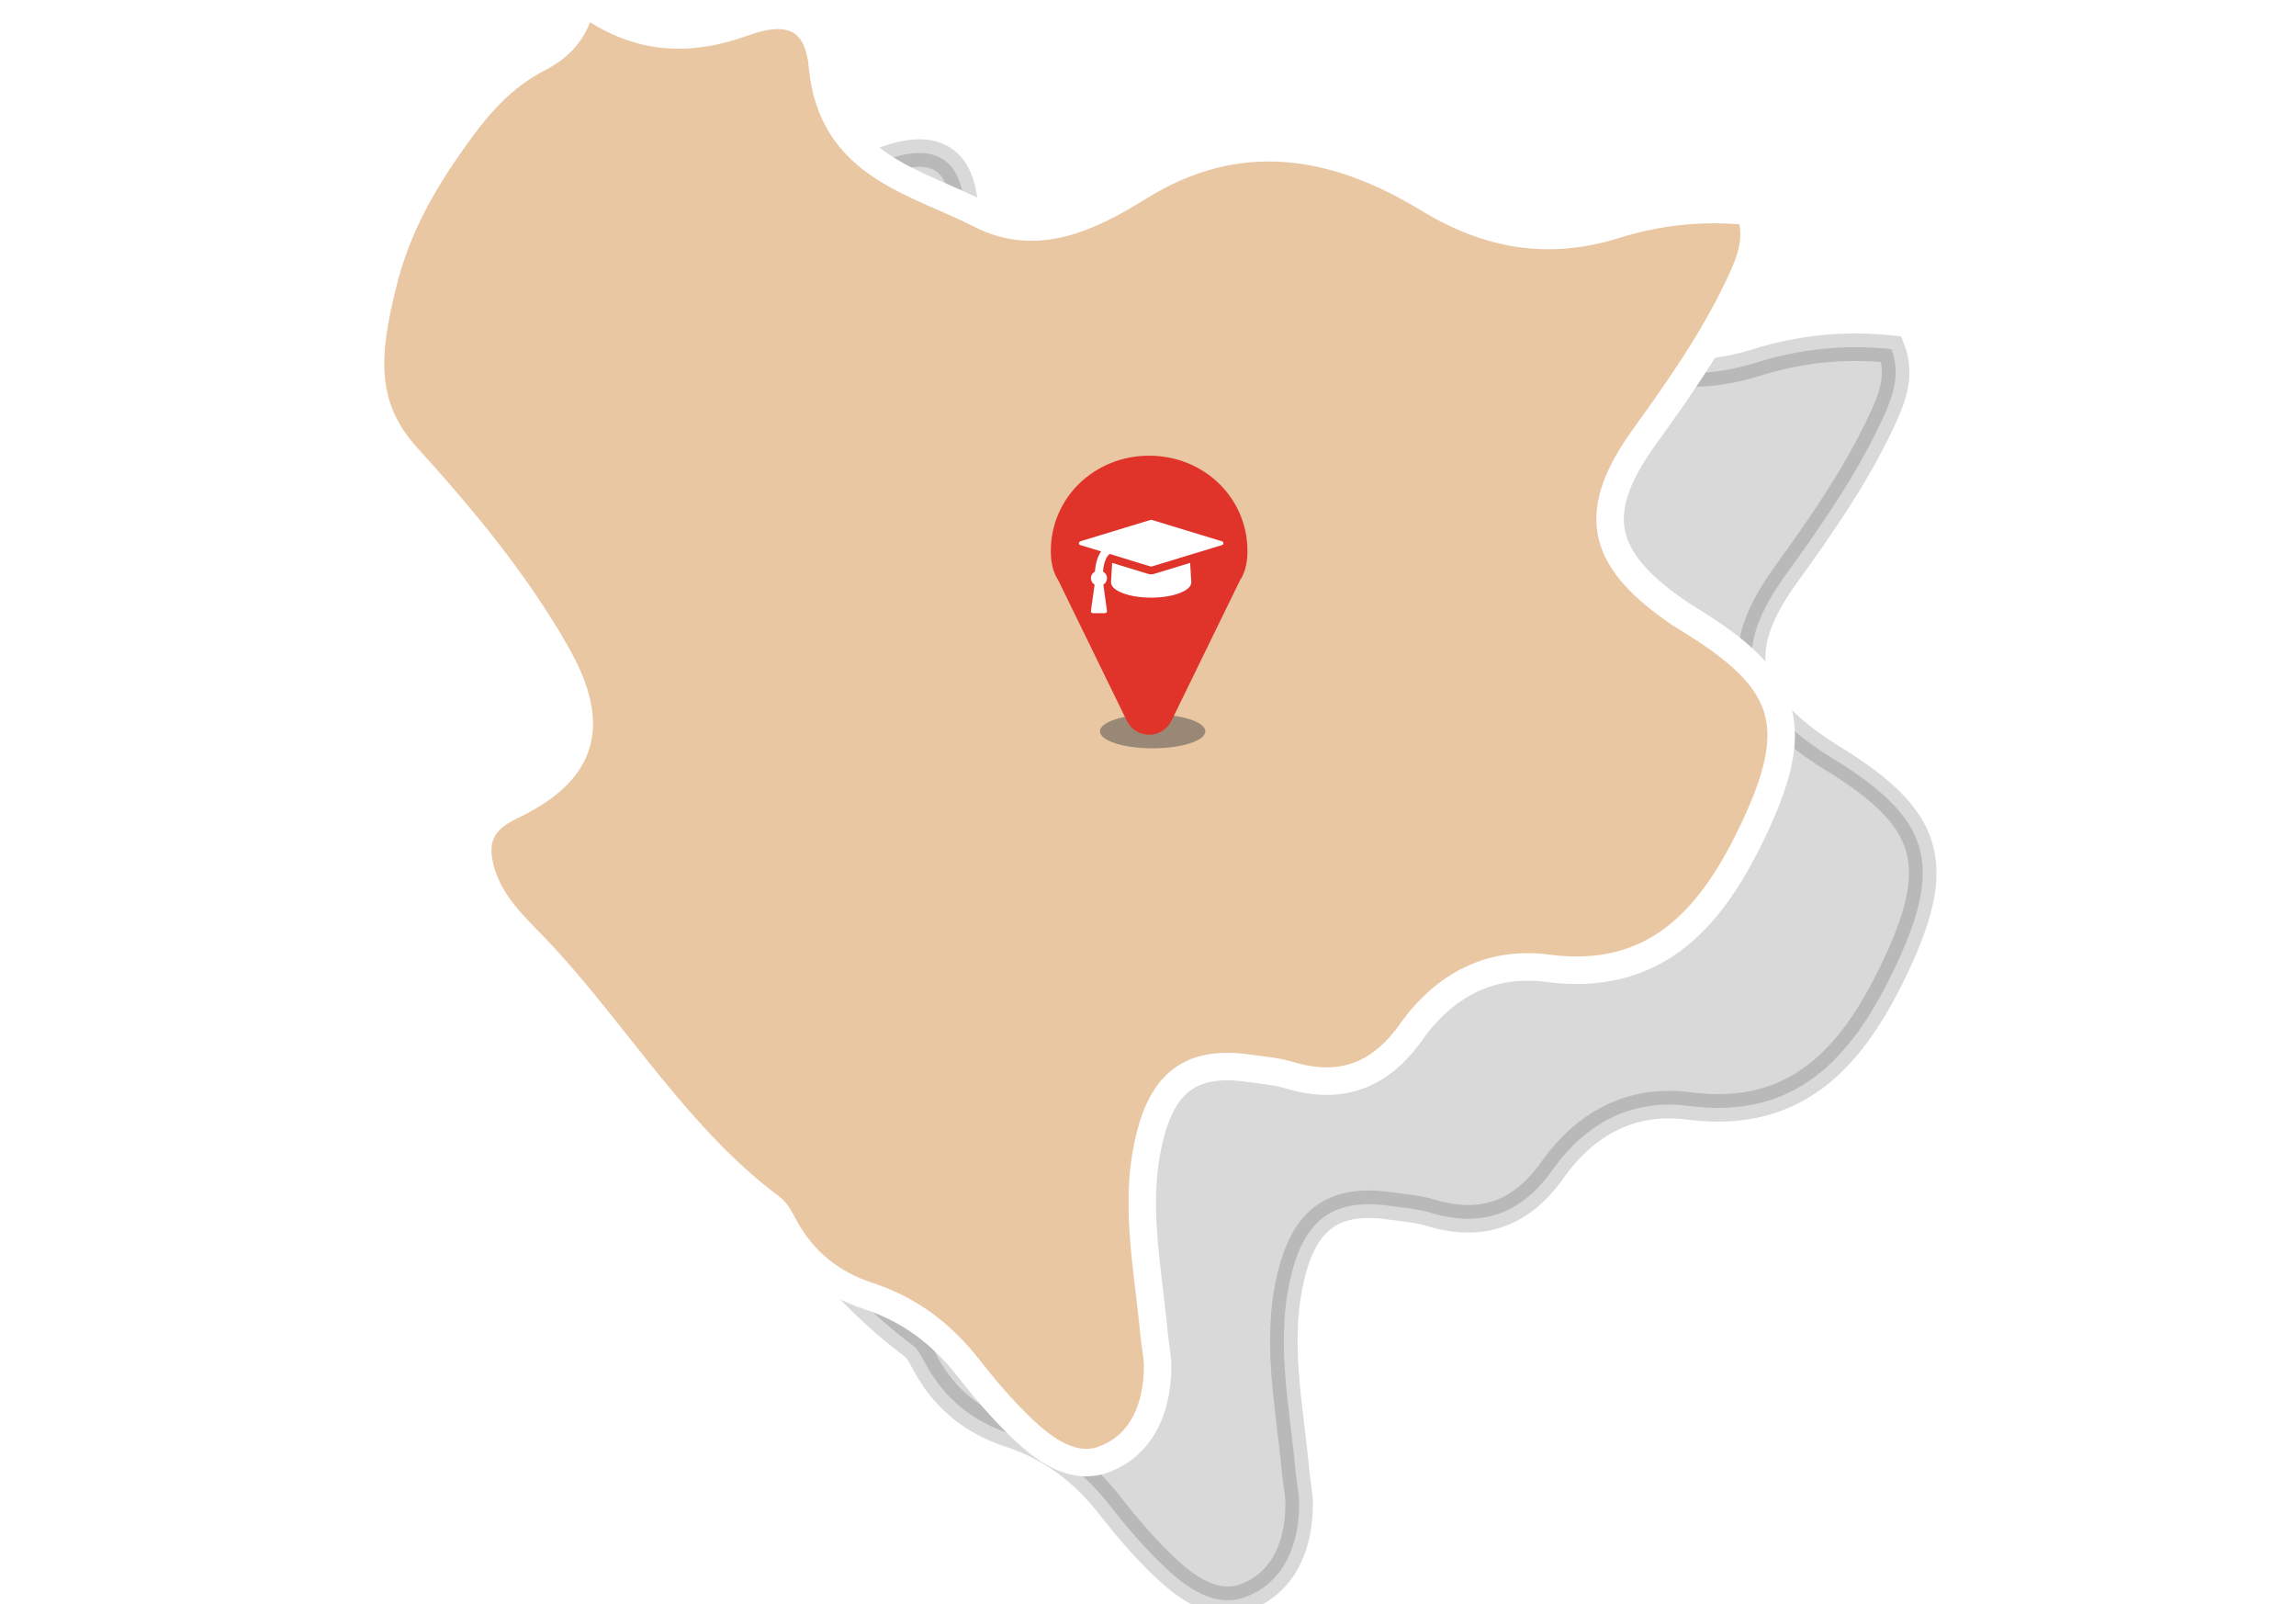 <?xml version="1.0" encoding="UTF-8"?>
<svg width="378px" height="264px" viewBox="0 0 378 264" version="1.1" xmlns="http://www.w3.org/2000/svg" xmlns:xlink="http://www.w3.org/1999/xlink">
    <!-- Generator: Sketch 51.2 (57519) - http://www.bohemiancoding.com/sketch -->
    <title>modal-maps</title>
    <desc>Created with Sketch.</desc>
    <defs>
        <filter x="-31.5%" y="-97.6%" width="163.0%" height="295.2%" filterUnits="objectBoundingBox" id="filter-1">
            <feGaussianBlur stdDeviation="1.822" in="SourceGraphic"></feGaussianBlur>
        </filter>
    </defs>
    <g id="modal-maps" stroke="none" stroke-width="1" fill="none" fill-rule="evenodd">
        <g id="inner-map-378x264">
            <g id="520" transform="translate(61, 0)">
                <path d="M58.121,22.659 C66.998,29.35 75.552,29.689 84.89,26.303 C92.228,23.634 96.99,25.643 97.705,33.469 C99.212,50.027 112.995,52.456 123.809,57.996 C133.02,62.715 141.919,58.353 149.808,53.436 C166.284,43.168 182.272,46.125 197.449,55.368 C207.425,61.442 217.265,63.067 228.129,59.681 C235.303,57.446 242.554,56.637 250.394,57.468 C252.1,61.952 250.358,65.948 248.538,69.782 C244.36,78.564 238.829,86.534 233.139,94.396 C224.168,106.795 225.553,114.408 238.218,123.2 C238.847,123.638 239.481,124.057 240.142,124.459 C257.025,134.714 259.311,142.146 250.521,160.195 C243.781,174.021 234.683,184.348 217.025,182.018 C207.601,180.781 200.029,184.89 194.588,192.557 C189.527,199.696 183.05,202.17 174.595,199.619 C172.413,198.96 170.068,198.779 167.796,198.463 C159.024,197.23 154.212,200.31 151.845,208.849 C148.74,220.029 151.306,231.155 152.311,242.295 C152.465,244.069 152.904,245.835 152.891,247.605 C152.836,254.206 150.501,260.234 144.354,262.732 C139.049,264.885 134.21,261.259 130.349,257.543 C127.235,254.536 124.397,251.208 121.731,247.794 C117.363,242.195 112.008,238.158 105.219,235.941 C99.149,233.959 94.464,230.189 91.404,224.504 C90.802,223.384 90.191,222.106 89.222,221.388 C73.959,209.996 64.286,193.586 51.612,179.878 C47.797,175.759 43.397,172.129 41.636,166.525 C40.056,161.495 41.061,157.874 46.371,155.359 C58.542,149.579 60.647,142.029 53.821,130.099 C47.068,118.287 38.413,107.888 29.302,97.85 C21.571,89.334 22.58,80.565 25.337,69.384 C27.65,60.015 31.855,52.786 37.11,45.389 C40.862,40.102 44.895,35.365 50.784,32.331 C54.238,30.543 57.139,28.027 58.121,22.659 Z" id="Shape" stroke="#000000" stroke-width="4.528" fill="#000000" fill-rule="nonzero" opacity="0.15"></path>
                <path d="M34.816,0 C43.692,6.692 52.247,7.031 61.585,3.644 C68.922,0.975 73.684,2.985 74.399,10.81 C75.907,27.368 89.689,29.797 100.503,35.338 C109.714,40.057 118.613,35.695 126.503,30.777 C142.979,20.509 158.966,23.467 174.143,32.71 C184.119,38.783 193.96,40.409 204.823,37.022 C211.997,34.787 219.249,33.979 227.088,34.81 C228.795,39.293 227.052,43.29 225.233,47.123 C221.055,55.906 215.524,63.876 209.834,71.737 C200.862,84.136 202.248,91.749 214.912,100.541 C215.542,100.979 216.175,101.399 216.836,101.801 C233.72,112.055 236.006,119.488 227.215,137.536 C220.475,151.362 211.377,161.689 193.72,159.359 C184.296,158.122 176.723,162.231 171.282,169.898 C166.222,177.037 159.745,179.512 151.289,176.961 C149.108,176.301 146.763,176.121 144.491,175.805 C135.718,174.572 130.907,177.651 128.54,186.19 C125.434,197.37 128.001,208.496 129.006,219.636 C129.16,221.411 129.599,223.176 129.585,224.946 C129.531,231.548 127.195,237.576 121.048,240.073 C115.743,242.227 110.905,238.601 107.044,234.885 C103.93,231.877 101.091,228.55 98.425,225.136 C94.057,219.537 88.703,215.5 81.913,213.283 C75.843,211.301 71.158,207.53 68.098,201.845 C67.496,200.725 66.885,199.447 65.917,198.73 C50.654,187.337 40.981,170.928 28.307,157.219 C24.491,153.101 20.091,149.47 18.331,143.867 C16.751,138.837 17.756,135.215 23.065,132.7 C35.237,126.92 37.342,119.37 30.516,107.441 C23.762,95.628 15.108,85.229 5.996,75.191 C-1.735,66.675 -0.726,57.906 2.031,46.726 C4.344,37.356 8.549,30.127 13.804,22.731 C17.557,17.443 21.59,12.706 27.479,9.672 C30.932,7.884 33.834,5.369 34.816,0 Z" id="Shape" stroke="#FFFFFF" stroke-width="4.528" fill="#EAC7A3"></path>
            </g>
        </g>
        <g id="ic-section-info" transform="translate(173, 75)">
            <ellipse id="shadow" fill-opacity="0.5" fill="#4A4A4A" fill-rule="nonzero" style="mix-blend-mode: multiply;" filter="url(#filter-1)" cx="16.766" cy="45.365" rx="8.672" ry="2.8"></ellipse>
            <path d="M32.375,15.711 C32.375,17.132 32.154,19.016 31.13,20.546 L19.923,43.508 C19.16,45.118 17.705,45.925 16.188,45.925 C14.67,45.925 13.216,45.118 12.452,43.508 L1.245,20.546 C0.221,19.016 0,17.132 0,15.711 C0,6.847 7.24,0 16.188,0 C25.135,0 32.375,6.847 32.375,15.711 Z" id="ic-map-marker" fill="#E0342B" fill-rule="evenodd"></path>
            <path d="M22.939,17.642 L23.125,20.802 C23.208,22.213 20.162,23.363 16.518,23.363 C12.874,23.363 9.828,22.213 9.911,20.802 L10.097,17.642 L16.023,19.452 C16.188,19.502 16.353,19.522 16.518,19.522 C16.683,19.522 16.848,19.502 17.014,19.452 L22.939,17.642 Z M28.411,14.402 C28.411,14.542 28.318,14.662 28.184,14.712 L16.621,18.232 C16.58,18.242 16.549,18.242 16.518,18.242 C16.487,18.242 16.456,18.242 16.415,18.232 L9.684,16.172 C9.095,16.622 8.682,17.722 8.6,19.072 C8.992,19.292 9.25,19.692 9.25,20.162 C9.25,20.612 9.013,21.002 8.651,21.232 L9.25,25.563 C9.26,25.653 9.229,25.743 9.168,25.813 C9.106,25.883 9.013,25.923 8.92,25.923 L6.938,25.923 C6.845,25.923 6.752,25.883 6.69,25.813 C6.628,25.743 6.597,25.653 6.607,25.563 L7.206,21.232 C6.845,21.002 6.607,20.612 6.607,20.162 C6.607,19.682 6.886,19.272 7.278,19.052 C7.34,17.882 7.65,16.622 8.29,15.752 L4.852,14.712 C4.718,14.662 4.625,14.542 4.625,14.402 C4.625,14.262 4.718,14.142 4.852,14.092 L16.415,10.571 C16.456,10.561 16.487,10.561 16.518,10.561 C16.549,10.561 16.58,10.561 16.621,10.571 L28.184,14.092 C28.318,14.142 28.411,14.262 28.411,14.402 Z" id="ic-cap" fill="#FFFFFF" fill-rule="evenodd"></path>
        </g>
    </g>
</svg>
